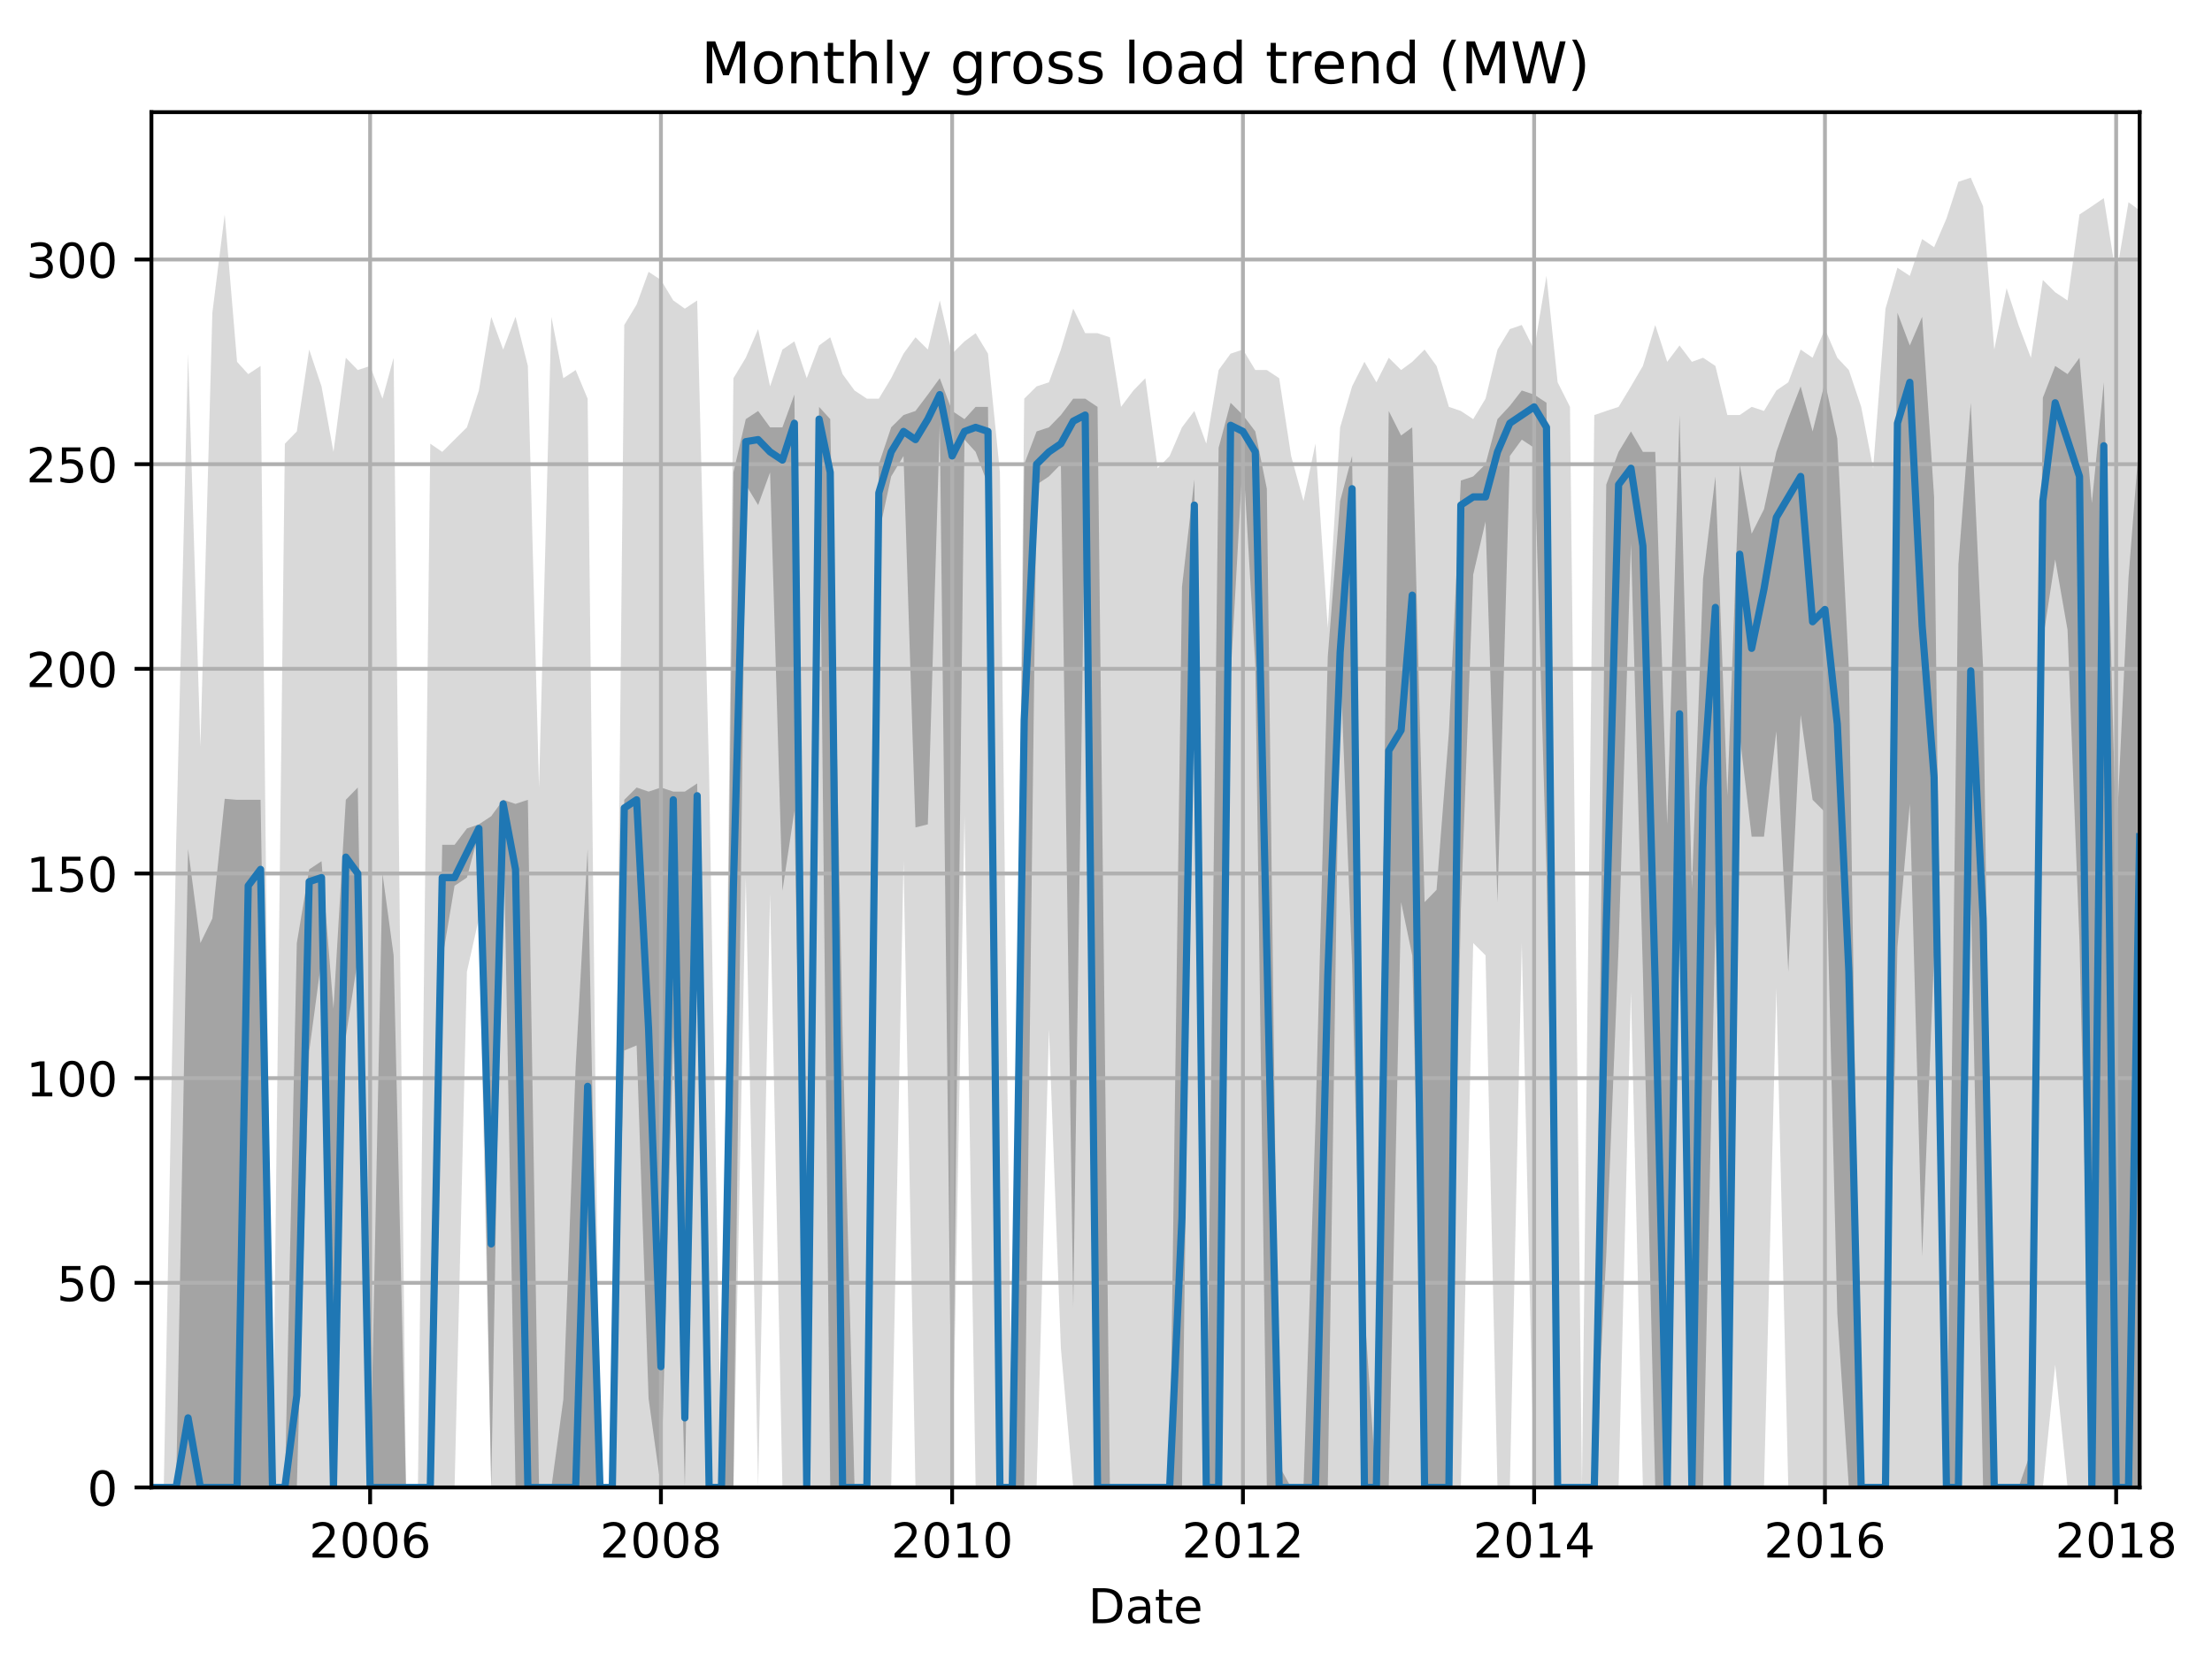<?xml version="1.0" encoding="utf-8" standalone="no"?>
<!DOCTYPE svg PUBLIC "-//W3C//DTD SVG 1.1//EN"
  "http://www.w3.org/Graphics/SVG/1.1/DTD/svg11.dtd">
<!-- Created with matplotlib (http://matplotlib.org/) -->
<svg height="345.6pt" version="1.1" viewBox="0 0 460.8 345.6" width="460.8pt" xmlns="http://www.w3.org/2000/svg" xmlns:xlink="http://www.w3.org/1999/xlink">
 <defs>
  <style type="text/css">
*{stroke-linecap:butt;stroke-linejoin:round;}
  </style>
 </defs>
 <g id="figure_1">
  <g id="patch_1">
   <path d="M 0 345.6 
L 460.8 345.6 
L 460.8 0 
L 0 0 
z
" style="fill:none;"/>
  </g>
  <g id="axes_1">
   <g id="patch_2">
    <path d="M 31.543 309.863 
L 445.729 309.863 
L 445.729 23.365 
L 31.543 23.365 
z
" style="fill:none;"/>
   </g>
   <g id="PolyCollection_1">
    <path clip-path="url(#p9bfb648000)" d="M 31.543 309.863 
L 31.543 309.863 
L 34.116 309.863 
L 36.688 309.863 
L 39.178 309.863 
L 41.75 309.863 
L 44.24 309.863 
L 46.813 309.863 
L 49.385 309.863 
L 51.709 309.863 
L 54.281 309.863 
L 56.771 309.863 
L 59.343 309.863 
L 61.833 309.863 
L 64.406 309.863 
L 66.978 309.863 
L 69.468 309.863 
L 72.04 309.863 
L 74.53 309.863 
L 77.103 309.863 
L 79.675 309.863 
L 81.999 309.863 
L 84.571 309.863 
L 87.061 309.863 
L 89.634 309.863 
L 92.123 309.863 
L 94.696 309.863 
L 97.268 202.427 
L 99.758 191.342 
L 102.331 309.863 
L 104.82 309.863 
L 107.393 309.863 
L 109.965 309.863 
L 112.289 309.863 
L 114.861 309.863 
L 117.351 309.863 
L 119.924 309.863 
L 122.413 309.863 
L 124.986 309.863 
L 127.558 309.863 
L 130.048 309.863 
L 132.621 309.863 
L 135.11 309.863 
L 137.683 309.863 
L 140.255 309.863 
L 142.662 309.863 
L 145.235 309.863 
L 147.724 309.863 
L 150.297 309.863 
L 152.786 309.863 
L 155.359 182.815 
L 157.931 309.863 
L 160.421 186.226 
L 162.994 309.863 
L 165.483 309.863 
L 168.056 309.863 
L 170.628 309.863 
L 172.952 309.863 
L 175.525 309.863 
L 178.014 309.863 
L 180.587 309.863 
L 183.076 309.863 
L 185.649 309.863 
L 188.222 179.404 
L 190.711 309.863 
L 193.284 309.863 
L 195.773 309.863 
L 198.346 309.863 
L 200.919 170.025 
L 203.242 309.863 
L 205.815 309.863 
L 208.304 309.863 
L 210.877 309.863 
L 213.366 309.863 
L 215.939 309.863 
L 218.512 214.364 
L 221.001 280.873 
L 223.574 309.863 
L 226.063 309.863 
L 228.636 309.863 
L 231.209 309.863 
L 233.532 309.863 
L 236.105 309.863 
L 238.594 309.863 
L 241.167 309.863 
L 243.657 309.863 
L 246.229 309.863 
L 248.802 309.863 
L 251.291 309.863 
L 253.864 309.863 
L 256.354 309.863 
L 258.926 309.863 
L 261.499 309.863 
L 263.905 309.863 
L 266.478 309.863 
L 268.967 309.863 
L 271.54 309.863 
L 274.03 309.863 
L 276.602 309.863 
L 279.175 309.863 
L 281.664 309.863 
L 284.237 309.863 
L 286.727 309.863 
L 289.299 309.863 
L 291.872 309.863 
L 294.195 309.863 
L 296.768 309.863 
L 299.258 309.863 
L 301.83 309.863 
L 304.32 309.863 
L 306.892 196.458 
L 309.465 199.016 
L 311.954 309.863 
L 314.527 309.863 
L 317.017 196.458 
L 319.589 309.863 
L 322.162 309.863 
L 324.485 309.863 
L 327.058 309.863 
L 329.548 309.863 
L 332.12 309.863 
L 334.61 309.863 
L 337.182 309.863 
L 339.755 206.69 
L 342.245 309.863 
L 344.817 309.863 
L 347.307 309.863 
L 349.879 309.863 
L 352.452 309.863 
L 354.776 309.863 
L 357.348 309.863 
L 359.838 309.863 
L 362.41 309.863 
L 364.9 309.863 
L 367.472 309.863 
L 370.045 205.837 
L 372.535 309.863 
L 375.107 309.863 
L 377.597 309.863 
L 380.169 309.863 
L 382.742 309.863 
L 385.149 309.863 
L 387.721 309.863 
L 390.211 309.863 
L 392.783 309.863 
L 395.273 309.863 
L 397.846 309.863 
L 400.418 309.863 
L 402.908 309.863 
L 405.48 309.863 
L 407.97 309.863 
L 410.542 309.863 
L 413.115 309.863 
L 415.439 309.863 
L 418.011 309.863 
L 420.501 309.863 
L 423.073 309.863 
L 425.563 309.863 
L 428.136 284.283 
L 430.708 309.863 
L 433.198 309.863 
L 435.77 309.863 
L 438.26 309.863 
L 440.833 309.863 
L 443.405 309.863 
L 445.729 309.863 
L 445.729 43.829 
L 445.729 43.829 
L 443.405 42.124 
L 440.833 57.472 
L 438.26 41.271 
L 435.77 42.977 
L 433.198 44.682 
L 430.708 62.588 
L 428.136 60.883 
L 425.563 58.325 
L 423.073 74.525 
L 420.501 67.704 
L 418.011 60.03 
L 415.439 72.82 
L 413.115 42.977 
L 410.542 37.008 
L 407.97 37.861 
L 405.48 45.535 
L 402.908 51.503 
L 400.418 49.798 
L 397.846 57.472 
L 395.273 55.767 
L 392.783 64.293 
L 390.211 97.548 
L 387.721 84.758 
L 385.149 77.084 
L 382.742 74.525 
L 380.169 68.557 
L 377.597 74.525 
L 375.107 72.82 
L 372.535 79.642 
L 370.045 81.347 
L 367.472 85.61 
L 364.9 84.758 
L 362.41 86.463 
L 359.838 86.463 
L 357.348 76.231 
L 354.776 74.525 
L 352.452 75.378 
L 349.879 71.967 
L 347.307 75.378 
L 344.817 67.704 
L 342.245 76.231 
L 339.755 80.494 
L 337.182 84.758 
L 334.61 85.61 
L 332.12 86.463 
L 329.548 309.863 
L 327.058 84.758 
L 324.485 79.642 
L 322.162 57.472 
L 319.589 72.82 
L 317.017 67.704 
L 314.527 68.557 
L 311.954 72.82 
L 309.465 83.052 
L 306.892 87.316 
L 304.32 85.61 
L 301.83 84.758 
L 299.258 76.231 
L 296.768 72.82 
L 294.195 75.378 
L 291.872 77.084 
L 289.299 74.525 
L 286.727 79.642 
L 284.237 75.378 
L 281.664 80.494 
L 279.175 89.021 
L 276.602 130.802 
L 274.03 92.432 
L 271.54 104.369 
L 268.967 94.99 
L 266.478 78.789 
L 263.905 77.084 
L 261.499 77.084 
L 258.926 72.82 
L 256.354 73.673 
L 253.864 77.084 
L 251.291 92.432 
L 248.802 85.61 
L 246.229 89.021 
L 243.657 94.99 
L 241.167 97.548 
L 238.594 78.789 
L 236.105 81.347 
L 233.532 84.758 
L 231.209 70.262 
L 228.636 69.409 
L 226.063 69.409 
L 223.574 64.293 
L 221.001 72.82 
L 218.512 79.642 
L 215.939 80.494 
L 213.366 83.052 
L 210.877 309.863 
L 208.304 98.4 
L 205.815 73.673 
L 203.242 69.409 
L 200.919 71.115 
L 198.346 73.673 
L 195.773 62.588 
L 193.284 72.82 
L 190.711 70.262 
L 188.222 73.673 
L 185.649 78.789 
L 183.076 83.052 
L 180.587 83.052 
L 178.014 81.347 
L 175.525 77.936 
L 172.952 70.262 
L 170.628 71.967 
L 168.056 78.789 
L 165.483 71.115 
L 162.994 72.82 
L 160.421 80.494 
L 157.931 68.557 
L 155.359 74.525 
L 152.786 78.789 
L 150.297 309.863 
L 147.724 161.498 
L 145.235 62.588 
L 142.662 64.293 
L 140.255 62.588 
L 137.683 58.325 
L 135.11 56.619 
L 132.621 63.441 
L 130.048 67.704 
L 127.558 309.863 
L 124.986 309.863 
L 122.413 83.052 
L 119.924 77.084 
L 117.351 78.789 
L 114.861 65.999 
L 112.289 164.056 
L 109.965 76.231 
L 107.393 65.999 
L 104.82 72.82 
L 102.331 65.999 
L 99.758 81.347 
L 97.268 89.021 
L 94.696 91.579 
L 92.123 94.137 
L 89.634 92.432 
L 87.061 309.863 
L 84.571 309.863 
L 81.999 74.525 
L 79.675 83.052 
L 77.103 76.231 
L 74.53 77.084 
L 72.04 74.525 
L 69.468 94.137 
L 66.978 80.494 
L 64.406 72.82 
L 61.833 89.874 
L 59.343 92.432 
L 56.771 309.863 
L 54.281 76.231 
L 51.709 77.936 
L 49.385 75.378 
L 46.813 44.682 
L 44.24 65.146 
L 41.75 155.53 
L 39.178 73.673 
L 36.688 175.994 
L 34.116 309.863 
L 31.543 309.863 
z
" style="fill:#808080;fill-opacity:0.3;"/>
   </g>
   <g id="PolyCollection_2">
    <path clip-path="url(#p9bfb648000)" d="M 31.543 309.863 
L 31.543 309.863 
L 34.116 309.863 
L 36.688 309.863 
L 39.178 309.863 
L 41.75 309.863 
L 44.24 309.863 
L 46.813 309.863 
L 49.385 309.863 
L 51.709 309.863 
L 54.281 309.863 
L 56.771 309.863 
L 59.343 309.863 
L 61.833 309.863 
L 64.406 219.054 
L 66.978 199.869 
L 69.468 309.863 
L 72.04 216.069 
L 74.53 199.869 
L 77.103 309.863 
L 79.675 309.863 
L 81.999 309.863 
L 84.571 309.863 
L 87.061 309.863 
L 89.634 309.863 
L 92.123 199.869 
L 94.696 184.52 
L 97.268 182.815 
L 99.758 173.436 
L 102.331 309.863 
L 104.82 168.32 
L 107.393 309.863 
L 109.965 309.863 
L 112.289 309.863 
L 114.861 309.863 
L 117.351 309.863 
L 119.924 309.863 
L 122.413 309.863 
L 124.986 309.863 
L 127.558 309.863 
L 130.048 218.841 
L 132.621 217.775 
L 135.11 291.318 
L 137.683 309.863 
L 140.255 216.069 
L 142.662 309.863 
L 145.235 170.025 
L 147.724 309.863 
L 150.297 309.863 
L 152.786 309.863 
L 155.359 100.958 
L 157.931 105.222 
L 160.421 98.4 
L 162.994 185.586 
L 165.483 168.959 
L 168.056 309.863 
L 170.628 90.939 
L 172.952 309.863 
L 175.525 309.863 
L 178.014 309.863 
L 180.587 309.863 
L 183.076 111.19 
L 185.649 99.253 
L 188.222 94.99 
L 190.711 172.37 
L 193.284 171.73 
L 195.773 88.381 
L 198.346 309.863 
L 200.919 91.579 
L 203.242 94.137 
L 205.815 100.958 
L 208.304 309.863 
L 210.877 309.863 
L 213.366 309.863 
L 215.939 100.958 
L 218.512 99.253 
L 221.001 96.695 
L 223.574 272.346 
L 226.063 102.237 
L 228.636 309.863 
L 231.209 309.863 
L 233.532 309.863 
L 236.105 309.863 
L 238.594 309.863 
L 241.167 309.863 
L 243.657 309.863 
L 246.229 309.863 
L 248.802 112.896 
L 251.291 309.863 
L 253.864 309.863 
L 256.354 141.034 
L 258.926 94.99 
L 261.499 138.476 
L 263.905 309.863 
L 266.478 309.863 
L 268.967 309.863 
L 271.54 309.863 
L 274.03 309.863 
L 276.602 309.863 
L 279.175 137.623 
L 281.664 200.721 
L 284.237 309.863 
L 286.727 309.863 
L 289.299 309.863 
L 291.872 187.931 
L 294.195 199.016 
L 296.768 309.863 
L 299.258 309.863 
L 301.83 309.863 
L 304.32 189.636 
L 306.892 119.717 
L 309.465 108.632 
L 311.954 187.931 
L 314.527 94.99 
L 317.017 91.579 
L 319.589 93.284 
L 322.162 181.536 
L 324.485 309.863 
L 327.058 309.863 
L 329.548 309.863 
L 332.12 309.863 
L 334.61 261.474 
L 337.182 197.311 
L 339.755 113.109 
L 342.245 202.427 
L 344.817 309.863 
L 347.307 309.863 
L 349.879 193.047 
L 352.452 309.863 
L 354.776 309.863 
L 357.348 192.408 
L 359.838 309.863 
L 362.41 153.185 
L 364.9 174.288 
L 367.472 174.288 
L 370.045 152.332 
L 372.535 202.427 
L 375.107 148.921 
L 377.597 166.614 
L 380.169 169.172 
L 382.742 273.625 
L 385.149 309.863 
L 387.721 309.863 
L 390.211 309.863 
L 392.783 309.863 
L 395.273 197.311 
L 397.846 167.467 
L 400.418 261.687 
L 402.908 199.016 
L 405.48 309.863 
L 407.97 309.863 
L 410.542 186.226 
L 413.115 309.863 
L 415.439 309.863 
L 418.011 309.863 
L 420.501 309.863 
L 423.073 309.863 
L 425.563 133.36 
L 428.136 116.52 
L 430.708 131.228 
L 433.198 196.245 
L 435.77 309.863 
L 438.26 309.863 
L 440.833 309.863 
L 443.405 309.863 
L 445.729 309.863 
L 445.729 90.726 
L 445.729 90.726 
L 443.405 120.357 
L 440.833 175.354 
L 438.26 79.642 
L 435.77 104.795 
L 433.198 74.525 
L 430.708 77.936 
L 428.136 76.231 
L 425.563 82.839 
L 423.073 302.403 
L 420.501 309.863 
L 418.011 309.863 
L 415.439 309.863 
L 413.115 139.116 
L 410.542 83.905 
L 407.97 117.586 
L 405.48 309.863 
L 402.908 103.516 
L 400.418 65.999 
L 397.846 71.967 
L 395.273 65.146 
L 392.783 309.863 
L 390.211 309.863 
L 387.721 309.863 
L 385.149 139.329 
L 382.742 91.366 
L 380.169 79.642 
L 377.597 89.874 
L 375.107 80.494 
L 372.535 87.102 
L 370.045 94.137 
L 367.472 106.074 
L 364.9 111.19 
L 362.41 96.695 
L 359.838 165.762 
L 357.348 99.253 
L 354.776 120.57 
L 352.452 185.16 
L 349.879 86.463 
L 347.307 171.73 
L 344.817 94.137 
L 342.245 94.137 
L 339.755 89.874 
L 337.182 94.137 
L 334.61 100.958 
L 332.12 309.863 
L 329.548 309.863 
L 327.058 309.863 
L 324.485 309.863 
L 322.162 83.905 
L 319.589 82.2 
L 317.017 81.347 
L 314.527 84.544 
L 311.954 87.316 
L 309.465 96.695 
L 306.892 99.253 
L 304.32 100.106 
L 301.83 152.545 
L 299.258 185.373 
L 296.768 187.931 
L 294.195 89.021 
L 291.872 90.726 
L 289.299 85.61 
L 286.727 309.863 
L 284.237 272.985 
L 281.664 94.99 
L 279.175 104.369 
L 276.602 136.771 
L 274.03 233.976 
L 271.54 309.863 
L 268.967 309.863 
L 266.478 305.387 
L 263.905 101.811 
L 261.499 89.874 
L 258.926 86.463 
L 256.354 83.905 
L 253.864 93.284 
L 251.291 309.863 
L 248.802 99.893 
L 246.229 122.275 
L 243.657 309.863 
L 241.167 309.863 
L 238.594 309.863 
L 236.105 309.863 
L 233.532 309.863 
L 231.209 309.863 
L 228.636 84.758 
L 226.063 83.052 
L 223.574 83.052 
L 221.001 86.463 
L 218.512 89.021 
L 215.939 89.874 
L 213.366 96.695 
L 210.877 309.863 
L 208.304 309.863 
L 205.815 84.758 
L 203.242 84.758 
L 200.919 87.316 
L 198.346 85.61 
L 195.773 78.789 
L 193.284 82.2 
L 190.711 85.61 
L 188.222 86.463 
L 185.649 89.021 
L 183.076 96.695 
L 180.587 309.863 
L 178.014 309.863 
L 175.525 215.217 
L 172.952 87.316 
L 170.628 84.758 
L 168.056 309.863 
L 165.483 82.2 
L 162.994 89.021 
L 160.421 89.021 
L 157.931 85.61 
L 155.359 87.316 
L 152.786 98.4 
L 150.297 309.863 
L 147.724 309.863 
L 145.235 163.204 
L 142.662 164.909 
L 140.255 164.909 
L 137.683 164.056 
L 135.11 164.909 
L 132.621 164.056 
L 130.048 166.614 
L 127.558 309.863 
L 124.986 309.863 
L 122.413 176.846 
L 119.924 222.038 
L 117.351 291.531 
L 114.861 309.863 
L 112.289 309.863 
L 109.965 166.614 
L 107.393 167.467 
L 104.82 166.614 
L 102.331 170.025 
L 99.758 171.73 
L 97.268 172.583 
L 94.696 175.994 
L 92.123 175.994 
L 89.634 309.863 
L 87.061 309.863 
L 84.571 309.863 
L 81.999 199.016 
L 79.675 181.962 
L 77.103 309.863 
L 74.53 164.056 
L 72.04 166.614 
L 69.468 210.101 
L 66.978 179.404 
L 64.406 181.11 
L 61.833 196.458 
L 59.343 309.863 
L 56.771 309.863 
L 54.281 166.614 
L 51.709 166.614 
L 49.385 166.614 
L 46.813 166.401 
L 44.24 191.342 
L 41.75 196.458 
L 39.178 176.846 
L 36.688 309.863 
L 34.116 309.863 
L 31.543 309.863 
z
" style="fill:#808080;fill-opacity:0.6;"/>
   </g>
   <g id="matplotlib.axis_1">
    <g id="xtick_1">
     <g id="line2d_1">
      <path clip-path="url(#p9bfb648000)" d="M 77.103 309.863 
L 77.103 23.365 
" style="fill:none;stroke:#b0b0b0;stroke-linecap:square;stroke-width:0.8;"/>
     </g>
     <g id="line2d_2">
      <defs>
       <path d="M 0 0 
L 0 3.5 
" id="me0f8e4b103" style="stroke:#000000;stroke-width:0.8;"/>
      </defs>
      <g>
       <use style="stroke:#000000;stroke-width:0.8;" x="77.103" xlink:href="#me0f8e4b103" y="309.863"/>
      </g>
     </g>
     <g id="text_1">
      <!-- 2006 -->
      <defs>
       <path d="M 19.188 8.297 
L 53.609 8.297 
L 53.609 0 
L 7.328 0 
L 7.328 8.297 
Q 12.938 14.109 22.625 23.891 
Q 32.328 33.688 34.812 36.531 
Q 39.547 41.844 41.422 45.531 
Q 43.312 49.219 43.312 52.781 
Q 43.312 58.594 39.234 62.25 
Q 35.156 65.922 28.609 65.922 
Q 23.969 65.922 18.812 64.312 
Q 13.672 62.703 7.812 59.422 
L 7.812 69.391 
Q 13.766 71.781 18.938 73 
Q 24.125 74.219 28.422 74.219 
Q 39.75 74.219 46.484 68.547 
Q 53.219 62.891 53.219 53.422 
Q 53.219 48.922 51.531 44.891 
Q 49.859 40.875 45.406 35.406 
Q 44.188 33.984 37.641 27.219 
Q 31.109 20.453 19.188 8.297 
z
" id="DejaVuSans-32"/>
       <path d="M 31.781 66.406 
Q 24.172 66.406 20.328 58.906 
Q 16.5 51.422 16.5 36.375 
Q 16.5 21.391 20.328 13.891 
Q 24.172 6.391 31.781 6.391 
Q 39.453 6.391 43.281 13.891 
Q 47.125 21.391 47.125 36.375 
Q 47.125 51.422 43.281 58.906 
Q 39.453 66.406 31.781 66.406 
z
M 31.781 74.219 
Q 44.047 74.219 50.516 64.516 
Q 56.984 54.828 56.984 36.375 
Q 56.984 17.969 50.516 8.266 
Q 44.047 -1.422 31.781 -1.422 
Q 19.531 -1.422 13.062 8.266 
Q 6.594 17.969 6.594 36.375 
Q 6.594 54.828 13.062 64.516 
Q 19.531 74.219 31.781 74.219 
z
" id="DejaVuSans-30"/>
       <path d="M 33.016 40.375 
Q 26.375 40.375 22.484 35.828 
Q 18.609 31.297 18.609 23.391 
Q 18.609 15.531 22.484 10.953 
Q 26.375 6.391 33.016 6.391 
Q 39.656 6.391 43.531 10.953 
Q 47.406 15.531 47.406 23.391 
Q 47.406 31.297 43.531 35.828 
Q 39.656 40.375 33.016 40.375 
z
M 52.594 71.297 
L 52.594 62.312 
Q 48.875 64.062 45.094 64.984 
Q 41.312 65.922 37.594 65.922 
Q 27.828 65.922 22.672 59.328 
Q 17.531 52.734 16.797 39.406 
Q 19.672 43.656 24.016 45.922 
Q 28.375 48.188 33.594 48.188 
Q 44.578 48.188 50.953 41.516 
Q 57.328 34.859 57.328 23.391 
Q 57.328 12.156 50.688 5.359 
Q 44.047 -1.422 33.016 -1.422 
Q 20.359 -1.422 13.672 8.266 
Q 6.984 17.969 6.984 36.375 
Q 6.984 53.656 15.188 63.938 
Q 23.391 74.219 37.203 74.219 
Q 40.922 74.219 44.703 73.484 
Q 48.484 72.75 52.594 71.297 
z
" id="DejaVuSans-36"/>
      </defs>
      <g transform="translate(64.378 324.462)scale(0.1 -0.1)">
       <use xlink:href="#DejaVuSans-32"/>
       <use x="63.623" xlink:href="#DejaVuSans-30"/>
       <use x="127.246" xlink:href="#DejaVuSans-30"/>
       <use x="190.869" xlink:href="#DejaVuSans-36"/>
      </g>
     </g>
    </g>
    <g id="xtick_2">
     <g id="line2d_3">
      <path clip-path="url(#p9bfb648000)" d="M 137.683 309.863 
L 137.683 23.365 
" style="fill:none;stroke:#b0b0b0;stroke-linecap:square;stroke-width:0.8;"/>
     </g>
     <g id="line2d_4">
      <g>
       <use style="stroke:#000000;stroke-width:0.8;" x="137.683" xlink:href="#me0f8e4b103" y="309.863"/>
      </g>
     </g>
     <g id="text_2">
      <!-- 2008 -->
      <defs>
       <path d="M 31.781 34.625 
Q 24.75 34.625 20.719 30.859 
Q 16.703 27.094 16.703 20.516 
Q 16.703 13.922 20.719 10.156 
Q 24.75 6.391 31.781 6.391 
Q 38.812 6.391 42.859 10.172 
Q 46.922 13.969 46.922 20.516 
Q 46.922 27.094 42.891 30.859 
Q 38.875 34.625 31.781 34.625 
z
M 21.922 38.812 
Q 15.578 40.375 12.031 44.719 
Q 8.5 49.078 8.5 55.328 
Q 8.5 64.062 14.719 69.141 
Q 20.953 74.219 31.781 74.219 
Q 42.672 74.219 48.875 69.141 
Q 55.078 64.062 55.078 55.328 
Q 55.078 49.078 51.531 44.719 
Q 48 40.375 41.703 38.812 
Q 48.828 37.156 52.797 32.312 
Q 56.781 27.484 56.781 20.516 
Q 56.781 9.906 50.312 4.234 
Q 43.844 -1.422 31.781 -1.422 
Q 19.734 -1.422 13.25 4.234 
Q 6.781 9.906 6.781 20.516 
Q 6.781 27.484 10.781 32.312 
Q 14.797 37.156 21.922 38.812 
z
M 18.312 54.391 
Q 18.312 48.734 21.844 45.562 
Q 25.391 42.391 31.781 42.391 
Q 38.141 42.391 41.719 45.562 
Q 45.312 48.734 45.312 54.391 
Q 45.312 60.062 41.719 63.234 
Q 38.141 66.406 31.781 66.406 
Q 25.391 66.406 21.844 63.234 
Q 18.312 60.062 18.312 54.391 
z
" id="DejaVuSans-38"/>
      </defs>
      <g transform="translate(124.958 324.462)scale(0.1 -0.1)">
       <use xlink:href="#DejaVuSans-32"/>
       <use x="63.623" xlink:href="#DejaVuSans-30"/>
       <use x="127.246" xlink:href="#DejaVuSans-30"/>
       <use x="190.869" xlink:href="#DejaVuSans-38"/>
      </g>
     </g>
    </g>
    <g id="xtick_3">
     <g id="line2d_5">
      <path clip-path="url(#p9bfb648000)" d="M 198.346 309.863 
L 198.346 23.365 
" style="fill:none;stroke:#b0b0b0;stroke-linecap:square;stroke-width:0.8;"/>
     </g>
     <g id="line2d_6">
      <g>
       <use style="stroke:#000000;stroke-width:0.8;" x="198.346" xlink:href="#me0f8e4b103" y="309.863"/>
      </g>
     </g>
     <g id="text_3">
      <!-- 2010 -->
      <defs>
       <path d="M 12.406 8.297 
L 28.516 8.297 
L 28.516 63.922 
L 10.984 60.406 
L 10.984 69.391 
L 28.422 72.906 
L 38.281 72.906 
L 38.281 8.297 
L 54.391 8.297 
L 54.391 0 
L 12.406 0 
z
" id="DejaVuSans-31"/>
      </defs>
      <g transform="translate(185.621 324.462)scale(0.1 -0.1)">
       <use xlink:href="#DejaVuSans-32"/>
       <use x="63.623" xlink:href="#DejaVuSans-30"/>
       <use x="127.246" xlink:href="#DejaVuSans-31"/>
       <use x="190.869" xlink:href="#DejaVuSans-30"/>
      </g>
     </g>
    </g>
    <g id="xtick_4">
     <g id="line2d_7">
      <path clip-path="url(#p9bfb648000)" d="M 258.926 309.863 
L 258.926 23.365 
" style="fill:none;stroke:#b0b0b0;stroke-linecap:square;stroke-width:0.8;"/>
     </g>
     <g id="line2d_8">
      <g>
       <use style="stroke:#000000;stroke-width:0.8;" x="258.926" xlink:href="#me0f8e4b103" y="309.863"/>
      </g>
     </g>
     <g id="text_4">
      <!-- 2012 -->
      <g transform="translate(246.201 324.462)scale(0.1 -0.1)">
       <use xlink:href="#DejaVuSans-32"/>
       <use x="63.623" xlink:href="#DejaVuSans-30"/>
       <use x="127.246" xlink:href="#DejaVuSans-31"/>
       <use x="190.869" xlink:href="#DejaVuSans-32"/>
      </g>
     </g>
    </g>
    <g id="xtick_5">
     <g id="line2d_9">
      <path clip-path="url(#p9bfb648000)" d="M 319.589 309.863 
L 319.589 23.365 
" style="fill:none;stroke:#b0b0b0;stroke-linecap:square;stroke-width:0.8;"/>
     </g>
     <g id="line2d_10">
      <g>
       <use style="stroke:#000000;stroke-width:0.8;" x="319.589" xlink:href="#me0f8e4b103" y="309.863"/>
      </g>
     </g>
     <g id="text_5">
      <!-- 2014 -->
      <defs>
       <path d="M 37.797 64.312 
L 12.891 25.391 
L 37.797 25.391 
z
M 35.203 72.906 
L 47.609 72.906 
L 47.609 25.391 
L 58.016 25.391 
L 58.016 17.188 
L 47.609 17.188 
L 47.609 0 
L 37.797 0 
L 37.797 17.188 
L 4.891 17.188 
L 4.891 26.703 
z
" id="DejaVuSans-34"/>
      </defs>
      <g transform="translate(306.864 324.462)scale(0.1 -0.1)">
       <use xlink:href="#DejaVuSans-32"/>
       <use x="63.623" xlink:href="#DejaVuSans-30"/>
       <use x="127.246" xlink:href="#DejaVuSans-31"/>
       <use x="190.869" xlink:href="#DejaVuSans-34"/>
      </g>
     </g>
    </g>
    <g id="xtick_6">
     <g id="line2d_11">
      <path clip-path="url(#p9bfb648000)" d="M 380.169 309.863 
L 380.169 23.365 
" style="fill:none;stroke:#b0b0b0;stroke-linecap:square;stroke-width:0.8;"/>
     </g>
     <g id="line2d_12">
      <g>
       <use style="stroke:#000000;stroke-width:0.8;" x="380.169" xlink:href="#me0f8e4b103" y="309.863"/>
      </g>
     </g>
     <g id="text_6">
      <!-- 2016 -->
      <g transform="translate(367.444 324.462)scale(0.1 -0.1)">
       <use xlink:href="#DejaVuSans-32"/>
       <use x="63.623" xlink:href="#DejaVuSans-30"/>
       <use x="127.246" xlink:href="#DejaVuSans-31"/>
       <use x="190.869" xlink:href="#DejaVuSans-36"/>
      </g>
     </g>
    </g>
    <g id="xtick_7">
     <g id="line2d_13">
      <path clip-path="url(#p9bfb648000)" d="M 440.833 309.863 
L 440.833 23.365 
" style="fill:none;stroke:#b0b0b0;stroke-linecap:square;stroke-width:0.8;"/>
     </g>
     <g id="line2d_14">
      <g>
       <use style="stroke:#000000;stroke-width:0.8;" x="440.833" xlink:href="#me0f8e4b103" y="309.863"/>
      </g>
     </g>
     <g id="text_7">
      <!-- 2018 -->
      <g transform="translate(428.108 324.462)scale(0.1 -0.1)">
       <use xlink:href="#DejaVuSans-32"/>
       <use x="63.623" xlink:href="#DejaVuSans-30"/>
       <use x="127.246" xlink:href="#DejaVuSans-31"/>
       <use x="190.869" xlink:href="#DejaVuSans-38"/>
      </g>
     </g>
    </g>
    <g id="text_8">
     <!-- Date -->
     <defs>
      <path d="M 19.672 64.797 
L 19.672 8.109 
L 31.594 8.109 
Q 46.688 8.109 53.688 14.938 
Q 60.688 21.781 60.688 36.531 
Q 60.688 51.172 53.688 57.984 
Q 46.688 64.797 31.594 64.797 
z
M 9.812 72.906 
L 30.078 72.906 
Q 51.266 72.906 61.172 64.094 
Q 71.094 55.281 71.094 36.531 
Q 71.094 17.672 61.125 8.828 
Q 51.172 0 30.078 0 
L 9.812 0 
z
" id="DejaVuSans-44"/>
      <path d="M 34.281 27.484 
Q 23.391 27.484 19.188 25 
Q 14.984 22.516 14.984 16.5 
Q 14.984 11.719 18.141 8.906 
Q 21.297 6.109 26.703 6.109 
Q 34.188 6.109 38.703 11.406 
Q 43.219 16.703 43.219 25.484 
L 43.219 27.484 
z
M 52.203 31.203 
L 52.203 0 
L 43.219 0 
L 43.219 8.297 
Q 40.141 3.328 35.547 0.953 
Q 30.953 -1.422 24.312 -1.422 
Q 15.922 -1.422 10.953 3.297 
Q 6 8.016 6 15.922 
Q 6 25.141 12.172 29.828 
Q 18.359 34.516 30.609 34.516 
L 43.219 34.516 
L 43.219 35.406 
Q 43.219 41.609 39.141 45 
Q 35.062 48.391 27.688 48.391 
Q 23 48.391 18.547 47.266 
Q 14.109 46.141 10.016 43.891 
L 10.016 52.203 
Q 14.938 54.109 19.578 55.047 
Q 24.219 56 28.609 56 
Q 40.484 56 46.344 49.844 
Q 52.203 43.703 52.203 31.203 
z
" id="DejaVuSans-61"/>
      <path d="M 18.312 70.219 
L 18.312 54.688 
L 36.812 54.688 
L 36.812 47.703 
L 18.312 47.703 
L 18.312 18.016 
Q 18.312 11.328 20.141 9.422 
Q 21.969 7.516 27.594 7.516 
L 36.812 7.516 
L 36.812 0 
L 27.594 0 
Q 17.188 0 13.234 3.875 
Q 9.281 7.766 9.281 18.016 
L 9.281 47.703 
L 2.688 47.703 
L 2.688 54.688 
L 9.281 54.688 
L 9.281 70.219 
z
" id="DejaVuSans-74"/>
      <path d="M 56.203 29.594 
L 56.203 25.203 
L 14.891 25.203 
Q 15.484 15.922 20.484 11.062 
Q 25.484 6.203 34.422 6.203 
Q 39.594 6.203 44.453 7.469 
Q 49.312 8.734 54.109 11.281 
L 54.109 2.781 
Q 49.266 0.734 44.188 -0.344 
Q 39.109 -1.422 33.891 -1.422 
Q 20.797 -1.422 13.156 6.188 
Q 5.516 13.812 5.516 26.812 
Q 5.516 40.234 12.766 48.109 
Q 20.016 56 32.328 56 
Q 43.359 56 49.781 48.891 
Q 56.203 41.797 56.203 29.594 
z
M 47.219 32.234 
Q 47.125 39.594 43.094 43.984 
Q 39.062 48.391 32.422 48.391 
Q 24.906 48.391 20.391 44.141 
Q 15.875 39.891 15.188 32.172 
z
" id="DejaVuSans-65"/>
     </defs>
     <g transform="translate(226.685 338.14)scale(0.1 -0.1)">
      <use xlink:href="#DejaVuSans-44"/>
      <use x="77.002" xlink:href="#DejaVuSans-61"/>
      <use x="138.281" xlink:href="#DejaVuSans-74"/>
      <use x="177.49" xlink:href="#DejaVuSans-65"/>
     </g>
    </g>
   </g>
   <g id="matplotlib.axis_2">
    <g id="ytick_1">
     <g id="line2d_15">
      <path clip-path="url(#p9bfb648000)" d="M 31.543 309.863 
L 445.729 309.863 
" style="fill:none;stroke:#b0b0b0;stroke-linecap:square;stroke-width:0.8;"/>
     </g>
     <g id="line2d_16">
      <defs>
       <path d="M 0 0 
L -3.5 0 
" id="mb7a91d225c" style="stroke:#000000;stroke-width:0.8;"/>
      </defs>
      <g>
       <use style="stroke:#000000;stroke-width:0.8;" x="31.543" xlink:href="#mb7a91d225c" y="309.863"/>
      </g>
     </g>
     <g id="text_9">
      <!-- 0 -->
      <g transform="translate(18.18 313.663)scale(0.1 -0.1)">
       <use xlink:href="#DejaVuSans-30"/>
      </g>
     </g>
    </g>
    <g id="ytick_2">
     <g id="line2d_17">
      <path clip-path="url(#p9bfb648000)" d="M 31.543 267.23 
L 445.729 267.23 
" style="fill:none;stroke:#b0b0b0;stroke-linecap:square;stroke-width:0.8;"/>
     </g>
     <g id="line2d_18">
      <g>
       <use style="stroke:#000000;stroke-width:0.8;" x="31.543" xlink:href="#mb7a91d225c" y="267.23"/>
      </g>
     </g>
     <g id="text_10">
      <!-- 50 -->
      <defs>
       <path d="M 10.797 72.906 
L 49.516 72.906 
L 49.516 64.594 
L 19.828 64.594 
L 19.828 46.734 
Q 21.969 47.469 24.109 47.828 
Q 26.266 48.188 28.422 48.188 
Q 40.625 48.188 47.75 41.5 
Q 54.891 34.812 54.891 23.391 
Q 54.891 11.625 47.562 5.094 
Q 40.234 -1.422 26.906 -1.422 
Q 22.312 -1.422 17.547 -0.641 
Q 12.797 0.141 7.719 1.703 
L 7.719 11.625 
Q 12.109 9.234 16.797 8.062 
Q 21.484 6.891 26.703 6.891 
Q 35.156 6.891 40.078 11.328 
Q 45.016 15.766 45.016 23.391 
Q 45.016 31 40.078 35.438 
Q 35.156 39.891 26.703 39.891 
Q 22.75 39.891 18.812 39.016 
Q 14.891 38.141 10.797 36.281 
z
" id="DejaVuSans-35"/>
      </defs>
      <g transform="translate(11.818 271.029)scale(0.1 -0.1)">
       <use xlink:href="#DejaVuSans-35"/>
       <use x="63.623" xlink:href="#DejaVuSans-30"/>
      </g>
     </g>
    </g>
    <g id="ytick_3">
     <g id="line2d_19">
      <path clip-path="url(#p9bfb648000)" d="M 31.543 224.596 
L 445.729 224.596 
" style="fill:none;stroke:#b0b0b0;stroke-linecap:square;stroke-width:0.8;"/>
     </g>
     <g id="line2d_20">
      <g>
       <use style="stroke:#000000;stroke-width:0.8;" x="31.543" xlink:href="#mb7a91d225c" y="224.596"/>
      </g>
     </g>
     <g id="text_11">
      <!-- 100 -->
      <g transform="translate(5.455 228.395)scale(0.1 -0.1)">
       <use xlink:href="#DejaVuSans-31"/>
       <use x="63.623" xlink:href="#DejaVuSans-30"/>
       <use x="127.246" xlink:href="#DejaVuSans-30"/>
      </g>
     </g>
    </g>
    <g id="ytick_4">
     <g id="line2d_21">
      <path clip-path="url(#p9bfb648000)" d="M 31.543 181.962 
L 445.729 181.962 
" style="fill:none;stroke:#b0b0b0;stroke-linecap:square;stroke-width:0.8;"/>
     </g>
     <g id="line2d_22">
      <g>
       <use style="stroke:#000000;stroke-width:0.8;" x="31.543" xlink:href="#mb7a91d225c" y="181.962"/>
      </g>
     </g>
     <g id="text_12">
      <!-- 150 -->
      <g transform="translate(5.455 185.762)scale(0.1 -0.1)">
       <use xlink:href="#DejaVuSans-31"/>
       <use x="63.623" xlink:href="#DejaVuSans-35"/>
       <use x="127.246" xlink:href="#DejaVuSans-30"/>
      </g>
     </g>
    </g>
    <g id="ytick_5">
     <g id="line2d_23">
      <path clip-path="url(#p9bfb648000)" d="M 31.543 139.329 
L 445.729 139.329 
" style="fill:none;stroke:#b0b0b0;stroke-linecap:square;stroke-width:0.8;"/>
     </g>
     <g id="line2d_24">
      <g>
       <use style="stroke:#000000;stroke-width:0.8;" x="31.543" xlink:href="#mb7a91d225c" y="139.329"/>
      </g>
     </g>
     <g id="text_13">
      <!-- 200 -->
      <g transform="translate(5.455 143.128)scale(0.1 -0.1)">
       <use xlink:href="#DejaVuSans-32"/>
       <use x="63.623" xlink:href="#DejaVuSans-30"/>
       <use x="127.246" xlink:href="#DejaVuSans-30"/>
      </g>
     </g>
    </g>
    <g id="ytick_6">
     <g id="line2d_25">
      <path clip-path="url(#p9bfb648000)" d="M 31.543 96.695 
L 445.729 96.695 
" style="fill:none;stroke:#b0b0b0;stroke-linecap:square;stroke-width:0.8;"/>
     </g>
     <g id="line2d_26">
      <g>
       <use style="stroke:#000000;stroke-width:0.8;" x="31.543" xlink:href="#mb7a91d225c" y="96.695"/>
      </g>
     </g>
     <g id="text_14">
      <!-- 250 -->
      <g transform="translate(5.455 100.494)scale(0.1 -0.1)">
       <use xlink:href="#DejaVuSans-32"/>
       <use x="63.623" xlink:href="#DejaVuSans-35"/>
       <use x="127.246" xlink:href="#DejaVuSans-30"/>
      </g>
     </g>
    </g>
    <g id="ytick_7">
     <g id="line2d_27">
      <path clip-path="url(#p9bfb648000)" d="M 31.543 54.061 
L 445.729 54.061 
" style="fill:none;stroke:#b0b0b0;stroke-linecap:square;stroke-width:0.8;"/>
     </g>
     <g id="line2d_28">
      <g>
       <use style="stroke:#000000;stroke-width:0.8;" x="31.543" xlink:href="#mb7a91d225c" y="54.061"/>
      </g>
     </g>
     <g id="text_15">
      <!-- 300 -->
      <defs>
       <path d="M 40.578 39.312 
Q 47.656 37.797 51.625 33 
Q 55.609 28.219 55.609 21.188 
Q 55.609 10.406 48.188 4.484 
Q 40.766 -1.422 27.094 -1.422 
Q 22.516 -1.422 17.656 -0.516 
Q 12.797 0.391 7.625 2.203 
L 7.625 11.719 
Q 11.719 9.328 16.594 8.109 
Q 21.484 6.891 26.812 6.891 
Q 36.078 6.891 40.938 10.547 
Q 45.797 14.203 45.797 21.188 
Q 45.797 27.641 41.281 31.266 
Q 36.766 34.906 28.719 34.906 
L 20.219 34.906 
L 20.219 43.016 
L 29.109 43.016 
Q 36.375 43.016 40.234 45.922 
Q 44.094 48.828 44.094 54.297 
Q 44.094 59.906 40.109 62.906 
Q 36.141 65.922 28.719 65.922 
Q 24.656 65.922 20.016 65.031 
Q 15.375 64.156 9.812 62.312 
L 9.812 71.094 
Q 15.438 72.656 20.344 73.438 
Q 25.25 74.219 29.594 74.219 
Q 40.828 74.219 47.359 69.109 
Q 53.906 64.016 53.906 55.328 
Q 53.906 49.266 50.438 45.094 
Q 46.969 40.922 40.578 39.312 
z
" id="DejaVuSans-33"/>
      </defs>
      <g transform="translate(5.455 57.861)scale(0.1 -0.1)">
       <use xlink:href="#DejaVuSans-33"/>
       <use x="63.623" xlink:href="#DejaVuSans-30"/>
       <use x="127.246" xlink:href="#DejaVuSans-30"/>
      </g>
     </g>
    </g>
   </g>
   <g id="line2d_29">
    <path clip-path="url(#p9bfb648000)" d="M 31.543 309.863 
L 36.688 309.863 
L 39.178 295.368 
L 41.75 309.863 
L 49.385 309.863 
L 51.709 184.52 
L 54.281 181.11 
L 56.771 309.863 
L 59.343 309.863 
L 61.833 290.678 
L 64.406 183.668 
L 66.978 182.815 
L 69.468 309.863 
L 72.04 178.552 
L 74.53 181.962 
L 77.103 309.863 
L 89.634 309.863 
L 92.123 182.815 
L 94.696 182.815 
L 99.758 172.583 
L 102.331 259.129 
L 104.82 167.467 
L 107.393 181.11 
L 109.965 309.863 
L 119.924 309.863 
L 122.413 226.301 
L 124.986 309.863 
L 127.558 309.863 
L 130.048 168.32 
L 132.621 166.614 
L 135.11 214.364 
L 137.683 284.71 
L 140.255 166.614 
L 142.662 295.368 
L 145.235 165.762 
L 147.724 309.863 
L 150.297 309.863 
L 152.786 184.52 
L 155.359 92.005 
L 157.931 91.579 
L 160.421 94.137 
L 162.994 95.842 
L 165.483 88.168 
L 168.056 309.863 
L 170.628 87.316 
L 172.952 98.4 
L 175.525 309.863 
L 180.587 309.863 
L 183.076 102.664 
L 185.649 94.137 
L 188.222 89.874 
L 190.711 91.579 
L 193.284 87.316 
L 195.773 82.2 
L 198.346 94.99 
L 200.919 89.874 
L 203.242 89.021 
L 205.815 89.874 
L 208.304 309.863 
L 210.877 309.863 
L 213.366 149.987 
L 215.939 96.695 
L 218.512 94.137 
L 221.001 92.432 
L 223.574 87.742 
L 226.063 86.463 
L 228.636 309.863 
L 243.657 309.863 
L 246.229 253.587 
L 248.802 105.222 
L 251.291 309.863 
L 253.864 309.863 
L 256.354 88.595 
L 258.926 89.874 
L 261.499 94.137 
L 266.478 309.863 
L 274.03 309.863 
L 276.602 203.279 
L 279.175 135.918 
L 281.664 101.811 
L 284.237 309.863 
L 286.727 309.863 
L 289.299 156.382 
L 291.872 152.119 
L 294.195 123.981 
L 296.768 309.863 
L 301.83 309.863 
L 304.32 105.222 
L 306.892 103.516 
L 309.465 103.516 
L 311.954 94.137 
L 314.527 88.168 
L 319.589 84.758 
L 322.162 89.021 
L 324.485 309.863 
L 332.12 309.863 
L 334.61 193.474 
L 337.182 100.958 
L 339.755 97.548 
L 342.245 113.748 
L 344.817 204.985 
L 347.307 309.863 
L 349.879 148.708 
L 352.452 309.863 
L 354.776 164.056 
L 357.348 126.539 
L 359.838 309.863 
L 362.41 115.454 
L 364.9 135.065 
L 367.472 122.702 
L 370.045 107.78 
L 375.107 99.253 
L 377.597 129.523 
L 380.169 126.965 
L 382.742 150.84 
L 385.149 202.427 
L 387.721 309.863 
L 392.783 309.863 
L 395.273 88.168 
L 397.846 79.642 
L 400.418 130.376 
L 402.908 161.925 
L 405.48 309.863 
L 407.97 309.863 
L 410.542 139.755 
L 413.115 191.342 
L 415.439 309.863 
L 423.073 309.863 
L 425.563 104.369 
L 428.136 83.905 
L 433.198 99.253 
L 435.77 309.863 
L 438.26 92.858 
L 440.833 309.863 
L 443.405 309.863 
L 445.729 174.288 
L 445.729 174.288 
" style="fill:none;stroke:#1f77b4;stroke-linecap:square;stroke-width:1.5;"/>
   </g>
   <g id="patch_3">
    <path d="M 31.543 309.863 
L 31.543 23.365 
" style="fill:none;stroke:#000000;stroke-linecap:square;stroke-linejoin:miter;stroke-width:0.8;"/>
   </g>
   <g id="patch_4">
    <path d="M 445.729 309.863 
L 445.729 23.365 
" style="fill:none;stroke:#000000;stroke-linecap:square;stroke-linejoin:miter;stroke-width:0.8;"/>
   </g>
   <g id="patch_5">
    <path d="M 31.543 309.863 
L 445.729 309.863 
" style="fill:none;stroke:#000000;stroke-linecap:square;stroke-linejoin:miter;stroke-width:0.8;"/>
   </g>
   <g id="patch_6">
    <path d="M 31.543 23.365 
L 445.729 23.365 
" style="fill:none;stroke:#000000;stroke-linecap:square;stroke-linejoin:miter;stroke-width:0.8;"/>
   </g>
   <g id="text_16">
    <!-- Monthly gross load trend (MW) -->
    <defs>
     <path d="M 9.812 72.906 
L 24.516 72.906 
L 43.109 23.297 
L 61.812 72.906 
L 76.516 72.906 
L 76.516 0 
L 66.891 0 
L 66.891 64.016 
L 48.094 14.016 
L 38.188 14.016 
L 19.391 64.016 
L 19.391 0 
L 9.812 0 
z
" id="DejaVuSans-4d"/>
     <path d="M 30.609 48.391 
Q 23.391 48.391 19.188 42.75 
Q 14.984 37.109 14.984 27.297 
Q 14.984 17.484 19.156 11.844 
Q 23.344 6.203 30.609 6.203 
Q 37.797 6.203 41.984 11.859 
Q 46.188 17.531 46.188 27.297 
Q 46.188 37.016 41.984 42.703 
Q 37.797 48.391 30.609 48.391 
z
M 30.609 56 
Q 42.328 56 49.016 48.375 
Q 55.719 40.766 55.719 27.297 
Q 55.719 13.875 49.016 6.219 
Q 42.328 -1.422 30.609 -1.422 
Q 18.844 -1.422 12.172 6.219 
Q 5.516 13.875 5.516 27.297 
Q 5.516 40.766 12.172 48.375 
Q 18.844 56 30.609 56 
z
" id="DejaVuSans-6f"/>
     <path d="M 54.891 33.016 
L 54.891 0 
L 45.906 0 
L 45.906 32.719 
Q 45.906 40.484 42.875 44.328 
Q 39.844 48.188 33.797 48.188 
Q 26.516 48.188 22.312 43.547 
Q 18.109 38.922 18.109 30.906 
L 18.109 0 
L 9.078 0 
L 9.078 54.688 
L 18.109 54.688 
L 18.109 46.188 
Q 21.344 51.125 25.703 53.562 
Q 30.078 56 35.797 56 
Q 45.219 56 50.047 50.172 
Q 54.891 44.344 54.891 33.016 
z
" id="DejaVuSans-6e"/>
     <path d="M 54.891 33.016 
L 54.891 0 
L 45.906 0 
L 45.906 32.719 
Q 45.906 40.484 42.875 44.328 
Q 39.844 48.188 33.797 48.188 
Q 26.516 48.188 22.312 43.547 
Q 18.109 38.922 18.109 30.906 
L 18.109 0 
L 9.078 0 
L 9.078 75.984 
L 18.109 75.984 
L 18.109 46.188 
Q 21.344 51.125 25.703 53.562 
Q 30.078 56 35.797 56 
Q 45.219 56 50.047 50.172 
Q 54.891 44.344 54.891 33.016 
z
" id="DejaVuSans-68"/>
     <path d="M 9.422 75.984 
L 18.406 75.984 
L 18.406 0 
L 9.422 0 
z
" id="DejaVuSans-6c"/>
     <path d="M 32.172 -5.078 
Q 28.375 -14.844 24.75 -17.812 
Q 21.141 -20.797 15.094 -20.797 
L 7.906 -20.797 
L 7.906 -13.281 
L 13.188 -13.281 
Q 16.891 -13.281 18.938 -11.516 
Q 21 -9.766 23.484 -3.219 
L 25.094 0.875 
L 2.984 54.688 
L 12.5 54.688 
L 29.594 11.922 
L 46.688 54.688 
L 56.203 54.688 
z
" id="DejaVuSans-79"/>
     <path id="DejaVuSans-20"/>
     <path d="M 45.406 27.984 
Q 45.406 37.75 41.375 43.109 
Q 37.359 48.484 30.078 48.484 
Q 22.859 48.484 18.828 43.109 
Q 14.797 37.75 14.797 27.984 
Q 14.797 18.266 18.828 12.891 
Q 22.859 7.516 30.078 7.516 
Q 37.359 7.516 41.375 12.891 
Q 45.406 18.266 45.406 27.984 
z
M 54.391 6.781 
Q 54.391 -7.172 48.188 -13.984 
Q 42 -20.797 29.203 -20.797 
Q 24.469 -20.797 20.266 -20.094 
Q 16.062 -19.391 12.109 -17.922 
L 12.109 -9.188 
Q 16.062 -11.328 19.922 -12.344 
Q 23.781 -13.375 27.781 -13.375 
Q 36.625 -13.375 41.016 -8.766 
Q 45.406 -4.156 45.406 5.172 
L 45.406 9.625 
Q 42.625 4.781 38.281 2.391 
Q 33.938 0 27.875 0 
Q 17.828 0 11.672 7.656 
Q 5.516 15.328 5.516 27.984 
Q 5.516 40.672 11.672 48.328 
Q 17.828 56 27.875 56 
Q 33.938 56 38.281 53.609 
Q 42.625 51.219 45.406 46.391 
L 45.406 54.688 
L 54.391 54.688 
z
" id="DejaVuSans-67"/>
     <path d="M 41.109 46.297 
Q 39.594 47.172 37.812 47.578 
Q 36.031 48 33.891 48 
Q 26.266 48 22.188 43.047 
Q 18.109 38.094 18.109 28.812 
L 18.109 0 
L 9.078 0 
L 9.078 54.688 
L 18.109 54.688 
L 18.109 46.188 
Q 20.953 51.172 25.484 53.578 
Q 30.031 56 36.531 56 
Q 37.453 56 38.578 55.875 
Q 39.703 55.766 41.062 55.516 
z
" id="DejaVuSans-72"/>
     <path d="M 44.281 53.078 
L 44.281 44.578 
Q 40.484 46.531 36.375 47.5 
Q 32.281 48.484 27.875 48.484 
Q 21.188 48.484 17.844 46.438 
Q 14.5 44.391 14.5 40.281 
Q 14.5 37.156 16.891 35.375 
Q 19.281 33.594 26.516 31.984 
L 29.594 31.297 
Q 39.156 29.25 43.188 25.516 
Q 47.219 21.781 47.219 15.094 
Q 47.219 7.469 41.188 3.016 
Q 35.156 -1.422 24.609 -1.422 
Q 20.219 -1.422 15.453 -0.562 
Q 10.688 0.297 5.422 2 
L 5.422 11.281 
Q 10.406 8.688 15.234 7.391 
Q 20.062 6.109 24.812 6.109 
Q 31.156 6.109 34.562 8.281 
Q 37.984 10.453 37.984 14.406 
Q 37.984 18.062 35.516 20.016 
Q 33.062 21.969 24.703 23.781 
L 21.578 24.516 
Q 13.234 26.266 9.516 29.906 
Q 5.812 33.547 5.812 39.891 
Q 5.812 47.609 11.281 51.797 
Q 16.75 56 26.812 56 
Q 31.781 56 36.172 55.266 
Q 40.578 54.547 44.281 53.078 
z
" id="DejaVuSans-73"/>
     <path d="M 45.406 46.391 
L 45.406 75.984 
L 54.391 75.984 
L 54.391 0 
L 45.406 0 
L 45.406 8.203 
Q 42.578 3.328 38.25 0.953 
Q 33.938 -1.422 27.875 -1.422 
Q 17.969 -1.422 11.734 6.484 
Q 5.516 14.406 5.516 27.297 
Q 5.516 40.188 11.734 48.094 
Q 17.969 56 27.875 56 
Q 33.938 56 38.25 53.625 
Q 42.578 51.266 45.406 46.391 
z
M 14.797 27.297 
Q 14.797 17.391 18.875 11.75 
Q 22.953 6.109 30.078 6.109 
Q 37.203 6.109 41.297 11.75 
Q 45.406 17.391 45.406 27.297 
Q 45.406 37.203 41.297 42.844 
Q 37.203 48.484 30.078 48.484 
Q 22.953 48.484 18.875 42.844 
Q 14.797 37.203 14.797 27.297 
z
" id="DejaVuSans-64"/>
     <path d="M 31 75.875 
Q 24.469 64.656 21.281 53.656 
Q 18.109 42.672 18.109 31.391 
Q 18.109 20.125 21.312 9.062 
Q 24.516 -2 31 -13.188 
L 23.188 -13.188 
Q 15.875 -1.703 12.234 9.375 
Q 8.594 20.453 8.594 31.391 
Q 8.594 42.281 12.203 53.312 
Q 15.828 64.359 23.188 75.875 
z
" id="DejaVuSans-28"/>
     <path d="M 3.328 72.906 
L 13.281 72.906 
L 28.609 11.281 
L 43.891 72.906 
L 54.984 72.906 
L 70.312 11.281 
L 85.594 72.906 
L 95.609 72.906 
L 77.297 0 
L 64.891 0 
L 49.516 63.281 
L 33.984 0 
L 21.578 0 
z
" id="DejaVuSans-57"/>
     <path d="M 8.016 75.875 
L 15.828 75.875 
Q 23.141 64.359 26.781 53.312 
Q 30.422 42.281 30.422 31.391 
Q 30.422 20.453 26.781 9.375 
Q 23.141 -1.703 15.828 -13.188 
L 8.016 -13.188 
Q 14.5 -2 17.703 9.062 
Q 20.906 20.125 20.906 31.391 
Q 20.906 42.672 17.703 53.656 
Q 14.5 64.656 8.016 75.875 
z
" id="DejaVuSans-29"/>
    </defs>
    <g transform="translate(146.053 17.365)scale(0.12 -0.12)">
     <use xlink:href="#DejaVuSans-4d"/>
     <use x="86.279" xlink:href="#DejaVuSans-6f"/>
     <use x="147.461" xlink:href="#DejaVuSans-6e"/>
     <use x="210.84" xlink:href="#DejaVuSans-74"/>
     <use x="250.049" xlink:href="#DejaVuSans-68"/>
     <use x="313.428" xlink:href="#DejaVuSans-6c"/>
     <use x="341.211" xlink:href="#DejaVuSans-79"/>
     <use x="400.391" xlink:href="#DejaVuSans-20"/>
     <use x="432.178" xlink:href="#DejaVuSans-67"/>
     <use x="495.654" xlink:href="#DejaVuSans-72"/>
     <use x="536.736" xlink:href="#DejaVuSans-6f"/>
     <use x="597.918" xlink:href="#DejaVuSans-73"/>
     <use x="650.018" xlink:href="#DejaVuSans-73"/>
     <use x="702.117" xlink:href="#DejaVuSans-20"/>
     <use x="733.904" xlink:href="#DejaVuSans-6c"/>
     <use x="761.688" xlink:href="#DejaVuSans-6f"/>
     <use x="822.869" xlink:href="#DejaVuSans-61"/>
     <use x="884.148" xlink:href="#DejaVuSans-64"/>
     <use x="947.625" xlink:href="#DejaVuSans-20"/>
     <use x="979.412" xlink:href="#DejaVuSans-74"/>
     <use x="1018.621" xlink:href="#DejaVuSans-72"/>
     <use x="1059.703" xlink:href="#DejaVuSans-65"/>
     <use x="1121.227" xlink:href="#DejaVuSans-6e"/>
     <use x="1184.605" xlink:href="#DejaVuSans-64"/>
     <use x="1248.082" xlink:href="#DejaVuSans-20"/>
     <use x="1279.869" xlink:href="#DejaVuSans-28"/>
     <use x="1318.883" xlink:href="#DejaVuSans-4d"/>
     <use x="1405.162" xlink:href="#DejaVuSans-57"/>
     <use x="1504.039" xlink:href="#DejaVuSans-29"/>
    </g>
   </g>
  </g>
 </g>
 <defs>
  <clipPath id="p9bfb648000">
   <rect height="286.498" width="414.186" x="31.543" y="23.365"/>
  </clipPath>
 </defs>
</svg>

